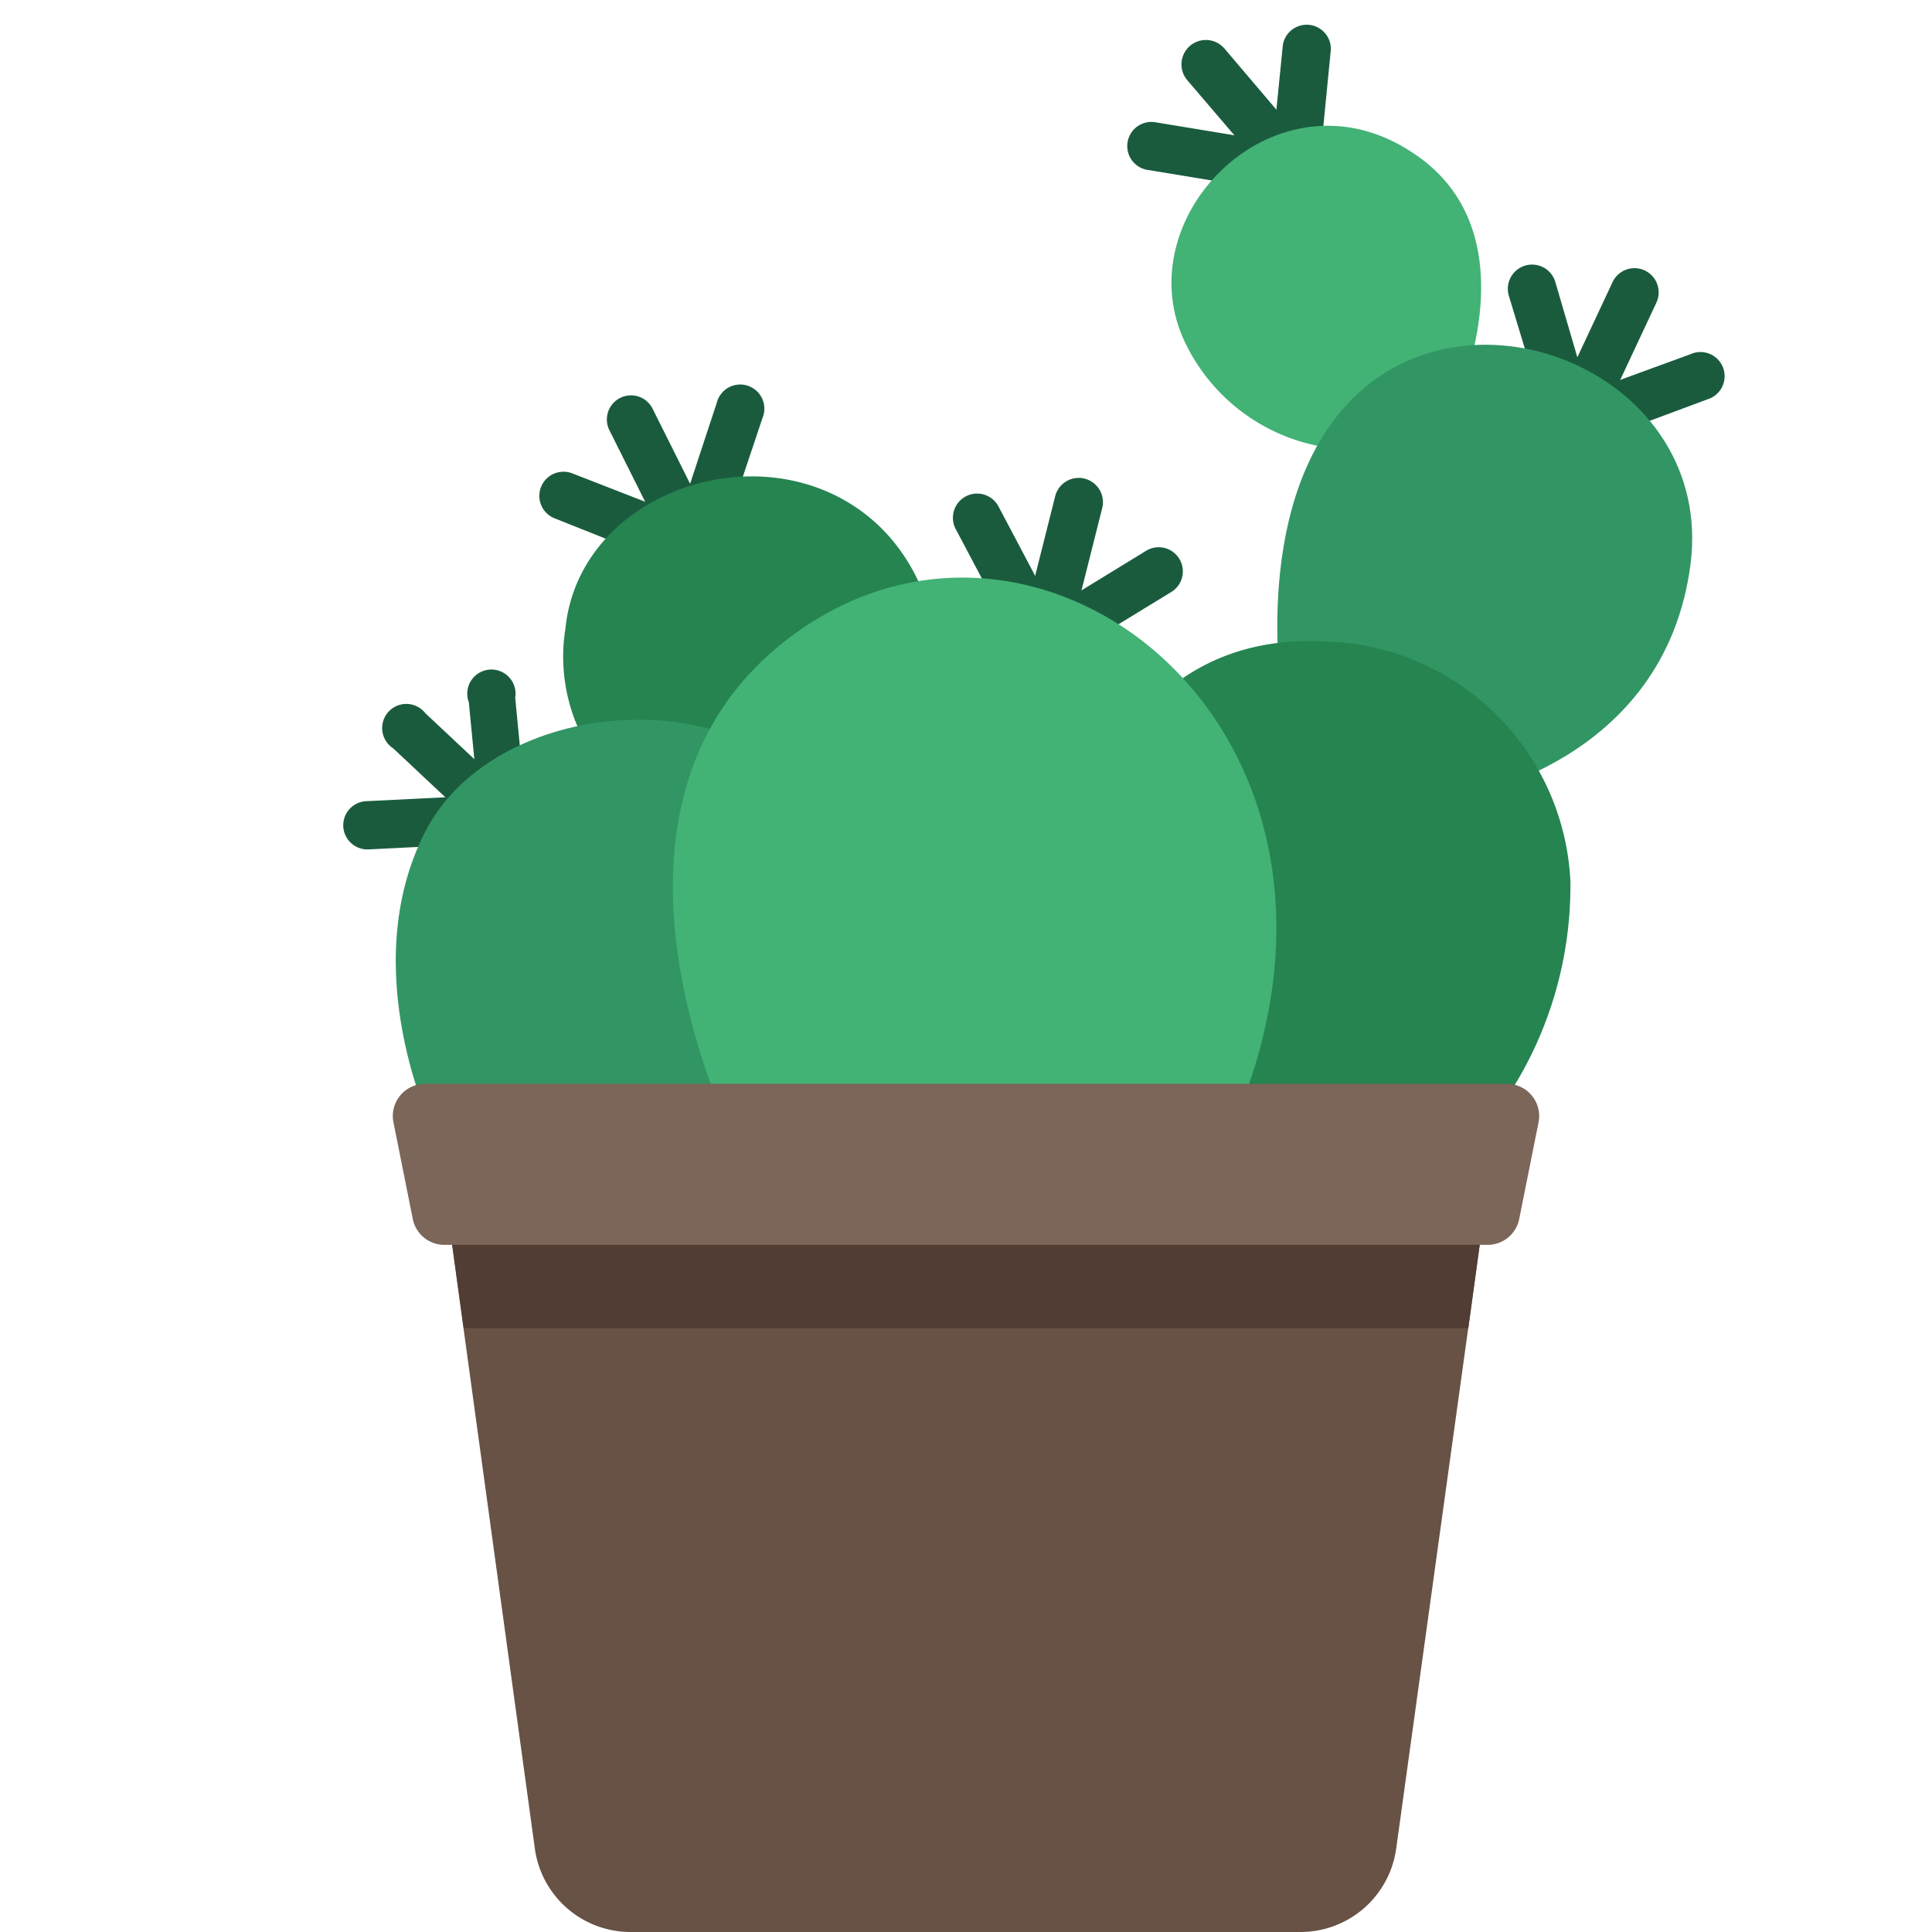 <?xml version="1.0" standalone="no"?><!DOCTYPE svg PUBLIC "-//W3C//DTD SVG 1.1//EN" "http://www.w3.org/Graphics/SVG/1.1/DTD/svg11.dtd"><svg t="1644300100747" class="icon" viewBox="0 0 1024 1024" version="1.1" xmlns="http://www.w3.org/2000/svg" p-id="1228" xmlns:xlink="http://www.w3.org/1999/xlink" width="200" height="200"><defs><style type="text/css"></style></defs><path d="M368.299 302.762a12.8 12.8 0 0 1-11.435-6.997l-34.133-68.267a12.8 12.8 0 0 1 22.869-11.435l34.133 68.267a12.8 12.8 0 0 1-11.435 18.603z" fill="#1A5B3E" p-id="1229"></path><path d="M375.467 307.199l-81.408-32.427a12.8 12.8 0 0 1 9.216-23.893l57.003 22.187 19.627-59.563a12.8 12.8 0 1 1 24.235 8.021z" fill="#1A5B3E" p-id="1230"></path><path d="M322.39 410.623a93.866 93.866 0 0 1-22.699-77.482c7.68-76.8 115.882-109.568 170.666-49.835a100.352 100.352 0 0 1 17.067 108.032z" fill="#258450" p-id="1231"></path><path d="M266.753 446.634a12.8 12.8 0 0 1-8.704-3.413l-49.664-46.592a12.8 12.8 0 1 1 17.067-18.603l49.664 46.592a12.8 12.8 0 0 1-8.704 22.187z" fill="#1A5B3E" p-id="1232"></path><path d="M194.731 450.218a12.8 12.8 0 0 1 0-25.6l58.539-2.901-4.779-49.493a12.8 12.8 0 1 1 24.576-2.389l7.339 76.117-85.333 4.267zM686.421 102.4a12.8 12.8 0 0 1-9.728-4.437L629.418 42.667a12.8 12.8 0 1 1 19.456-17.067l47.275 55.637A12.8 12.8 0 0 1 686.421 102.4z" fill="#1A5B3E" p-id="1233"></path><path d="M697.685 104.789l-89.088-14.677a12.8 12.8 0 1 1 4.096-25.259l62.123 10.24 5.12-51.2a12.8 12.8 0 0 1 25.429 2.56zM833.706 237.397a12.8 12.8 0 0 1-11.605-18.261l32.597-69.632a12.8 12.8 0 1 1 23.211 10.923l-32.597 69.632a12.8 12.8 0 0 1-11.605 7.339z" fill="#1A5B3E" p-id="1234"></path><path d="M825.343 241.322l-25.6-84.48a12.8 12.8 0 0 1 24.576-7.509l17.067 58.368L895.999 187.733a12.8 12.8 0 1 1 9.045 23.893z" fill="#1A5B3E" p-id="1235"></path><path d="M733.866 237.055a99.84 99.84 0 0 1-104.96-53.931c-34.133-67.413 47.616-149.845 119.466-102.4 64 41.301 24.747 129.024 24.747 129.024z" fill="#42B275" p-id="1236"></path><path d="M680.277 375.466s-18.944-104.96 34.133-161.621c64.683-69.291 194.56-15.019 181.589 85.333-13.824 106.154-121.685 123.221-121.685 123.221zM229.547 599.039s-41.643-85.333-4.096-158.378c35.157-68.267 156.501-80.896 205.824-19.968v173.738z" fill="#329664" p-id="1237"></path><path d="M552.789 353.109h-3.072a12.8 12.8 0 0 1-9.216-15.531l18.773-74.581a12.8 12.8 0 0 1 24.917 6.315l-18.773 74.581a12.8 12.8 0 0 1-12.629 9.216z" fill="#1A5B3E" p-id="1238"></path><path d="M547.84 358.399l-41.301-77.994a12.8 12.8 0 0 1 22.699-11.947l28.501 53.931 49.323-30.208a12.8 12.8 0 1 1 13.312 21.845z" fill="#1A5B3E" p-id="1239"></path><path d="M571.904 444.756s21.333-110.421 130.218-104.789a133.632 133.632 0 0 1 130.218 126.805A203.264 203.264 0 0 1 799.573 580.265l-197.802-2.389z" fill="#258450" p-id="1240"></path><path d="M392.534 611.839s-99.157-187.733 32.085-278.357 315.05 56.32 230.399 259.583z" fill="#42B275" p-id="1241"></path><path d="M689.322 1023.998H334.678a51.2 51.2 0 0 1-51.2-44.203L228.694 580.265h566.612l-55.296 399.53A51.2 51.2 0 0 1 689.322 1023.998z" fill="#685245" p-id="1242"></path><path d="M778.239 703.998l7.851-57.515H237.91l7.851 57.515h532.479z" fill="#513D33" p-id="1243"></path><path d="M788.138 659.796H235.862a17.067 17.067 0 0 1-17.067-13.653l-10.24-51.2a17.067 17.067 0 0 1 17.067-20.48h572.756a17.067 17.067 0 0 1 17.067 20.48l-10.24 51.2a17.067 17.067 0 0 1-17.067 13.653z" fill="#7C6559" p-id="1244"></path></svg>